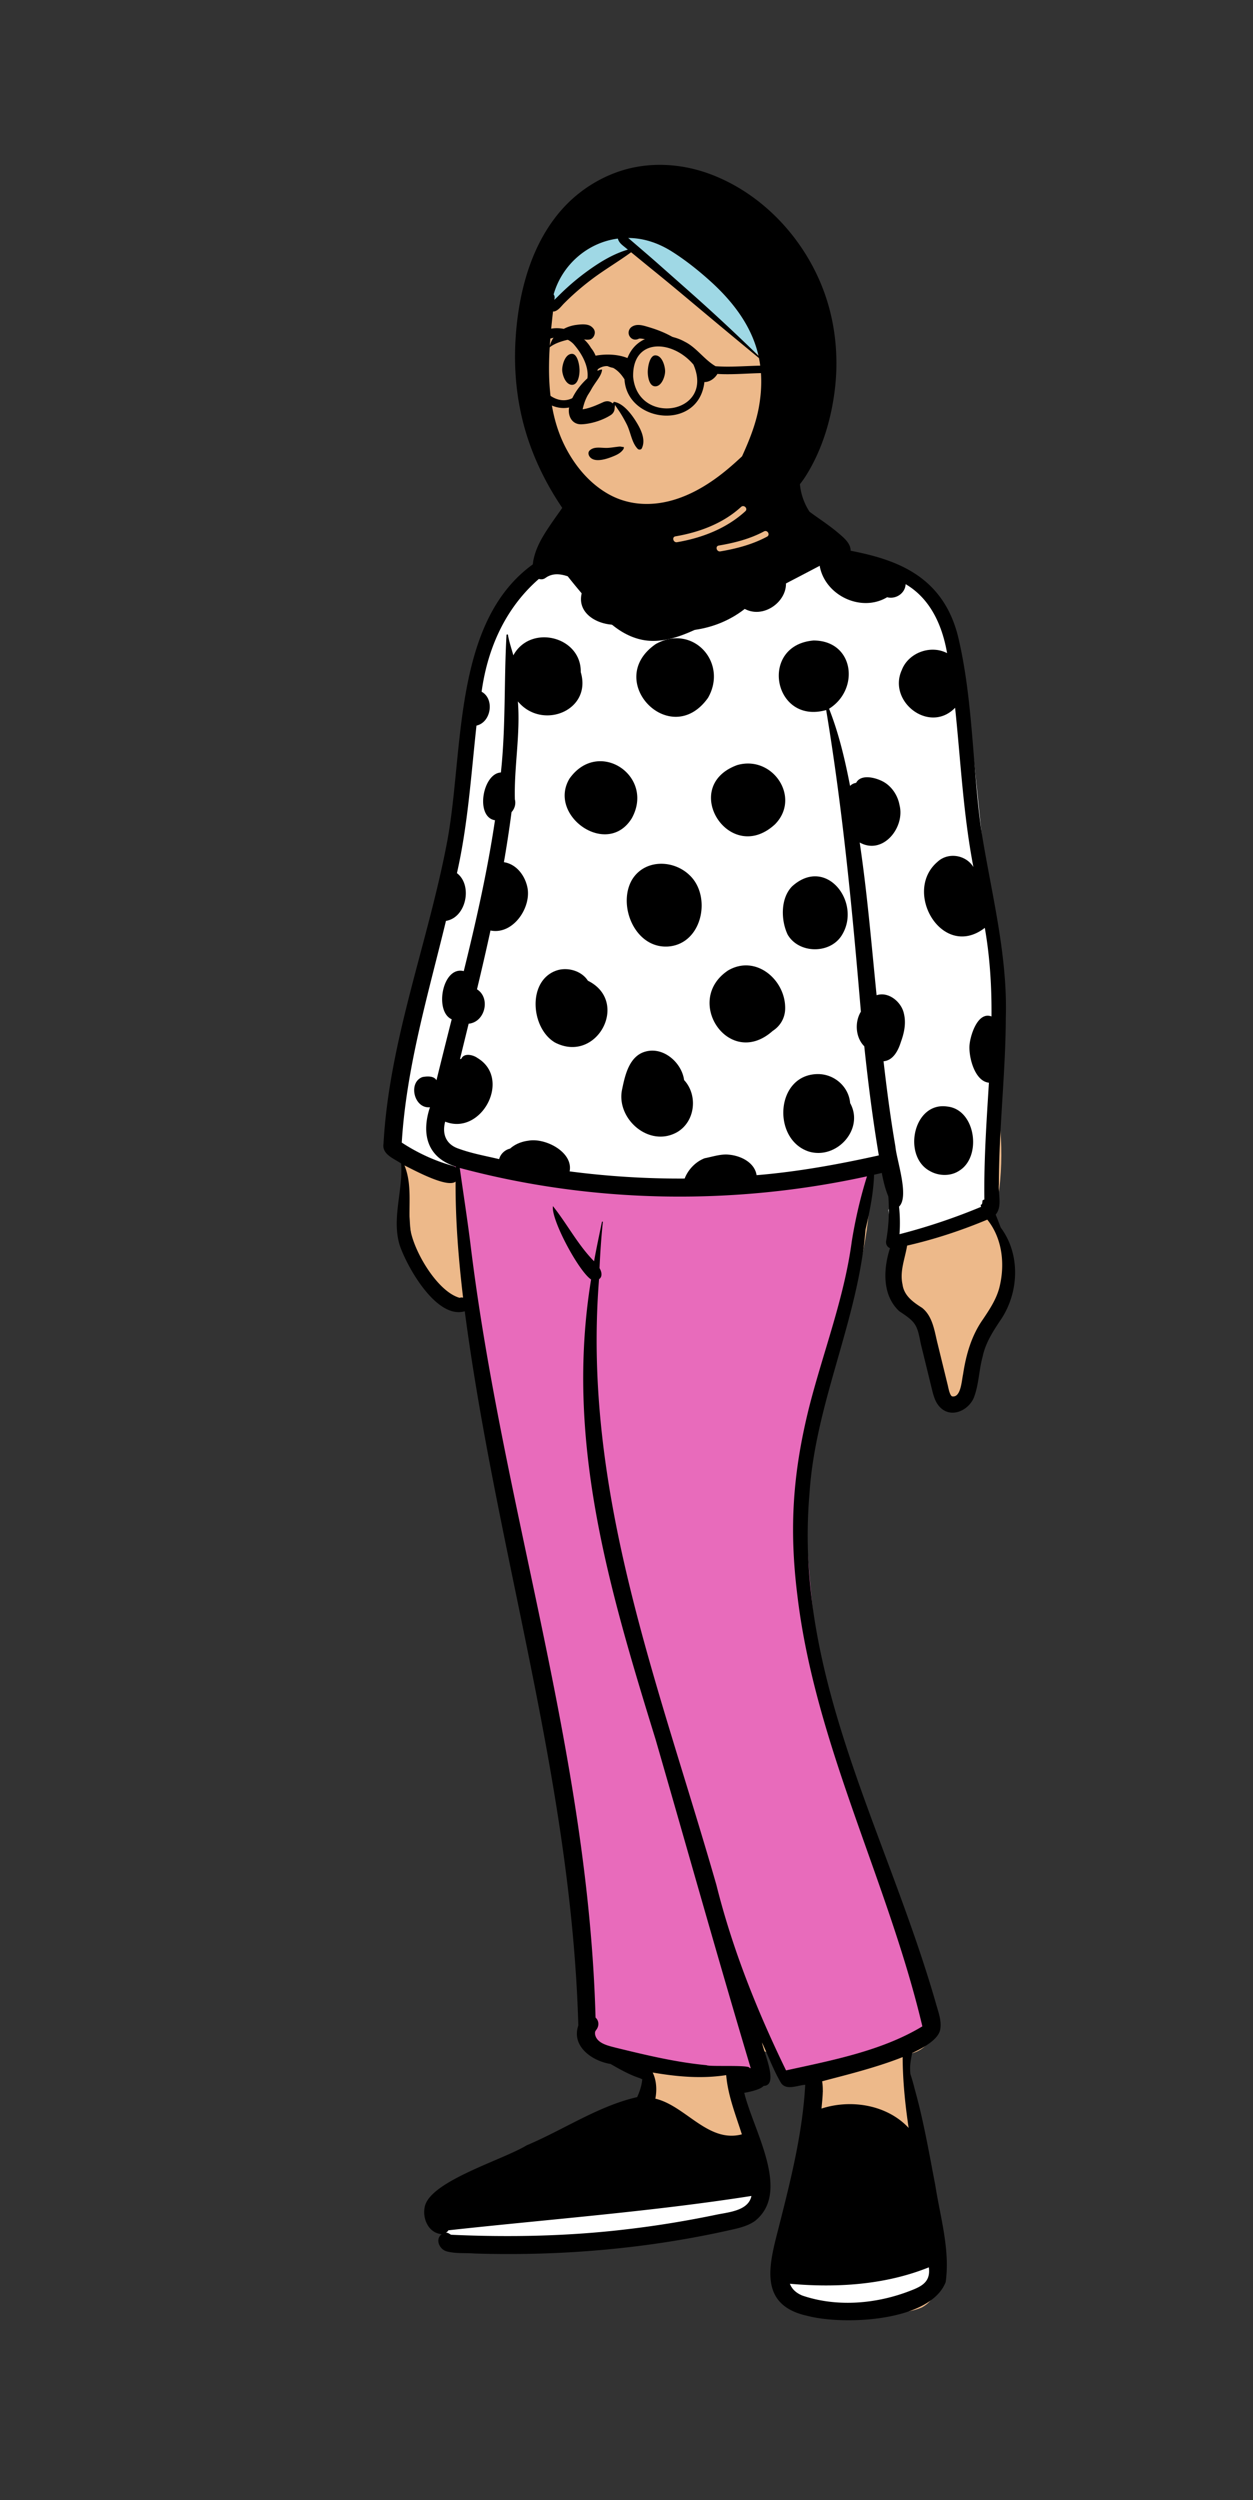 <svg xmlns="http://www.w3.org/2000/svg" fill="none" viewBox="0 0 515 1027">
  <rect x="0" y="0" width="515" height="1027" fill="#333333" stroke="none"/>
  <path fill="#EDB98A" fill-rule="evenodd" d="M166.242 436.708c3.261-29.455 8.193-59.667 20.648-86.949 4.28-35.28-2.931-85.808 29.838-109.598-.419-4.224 7.171-7.864 10.689-10.119 5.715-3.734 13.445-11.071 20.21-6.961 2.134-.65 7.397 2.01 9.819-3.758 2.482-5.907 2.121-17.753 4.1-18.834-.873-8.537 37.599-14.248 47.64-2.182 4.768 9.255-.708 12.201 10.042 24.367 4.748.291 9.276 1.492 13.655 3.138 3.615.498 7.211 1.105 10.791 1.736 45.659 4.215 49.111 37.916 53.158 74.107 3.465 48.615 18.516 97.048 12.009 146.046 3.596 17.52 3.833 36.216-.462 53.569 14.081 20.512 3.874 31.862-4.908 51.366-1.486 3.508-2.779 7.122-3.437 10.865.173 2.9.154 5.804-.357 8.682-1.49 6.56-12.453 5.643-12.941-.985-.857-4.352-.592-8.868-1.257-13.242.039.228.106.665.106.699-1.607-11.007-4.199-15.274-11.357-23.673-9.191-13.254-3.539-29.907-5.637-44.74-.574-4.956-1.335-9.847-1.843-14.813-3.1 1.818-6.468 3.335-9.988 4.283 2.217 17.069-1.64 34.218-5.929 50.728-11.608 42.531-26.998 86.204-20.313 130.837-.004-.022 7.288 36.477 13.047 54.494 6.964 22.847 12.57 45.735 22.422 67.642 5.276 15.769 16.439 30.729 16.006 47.705 3.854 5.684-3.086 12.515-9.201 12.497 0 7.697 4.075 22.199 4.075 22.199.64 5.377 3.397 12.223-.771 16.789 5.667 14.394 7.658 29.97 9.213 45.204.595 7.227 1.276 15.937-6.482 20.035-7.227 3.118-15.641 1.746-23.359 2.676-7.467.01-15.194 1.963-22.537.277-8.434-2.395-10.132-11.505-8.544-18.791 1.024-7.586 2.252-15.148 3.595-22.688 3.986-16.418 5.101-34.636 10.206-50.429-2.86-.534-5.73-1.972-7.67-4.068-4.93-.161-8.565-3.82-9.773-8.146-.872-2.789-4.625-3.362-7.153-4.249-.473 2.407-1.854 4.432-2.979 6.622.96 4.65-2.246 10.087-7.539 10.195-.765.732-1.475 1.481-2.256 2.179 6.019 8.834 10.483 18.809 11.614 29.33 1.362 8.07 2.787 21.001-7.925 23.39-4.044.532-8.396 1.564-12.359.096-4.419 1.977-9.116 2.925-13.873 3.771-20.389 3.431-40.053 3.143-60.611 5.447-5.424.753-27.157 2.977-30.774 0-4.412.9-1.744-2.381-3.6-5.447-1.479-2.303-5.427-6.712-2.878-7.989 5.347-2.301 10.086-6.828 14.978-9.397 22.863-12.975 72.175-35.072 71.833-35.694.068.441-.299-10.668-2.127-13.615-2.571-2.541-7.695-2.095-10.379-4.526-1.703.08-14.482-3.586-13.388-9.726 1.401-4.901-3.178-10.907 0-15.045-10.52-95.818-35-188.749-48.51-284.056-.299-.262-.594-.527-.893-.789-6.966 1.162-12.378-5.814-14.493-11.308-1.019-1.032-1.999-2.094-2.899-3.246-5.676-7.36-5.778-16.947-6.424-25.705-1.404-1.029-2.307-2.627-2.384-4.517-.225-5.629-.464-11.259-.701-16.885-.003 0-.003 0-.003-.003-1.748-2.798-1.986-5.948-1.488-9.156-.183-10.376-1.787-20.096 2.708-29.642Z" clip-rule="evenodd"/>
  <path fill="#fff" fill-rule="evenodd" d="m383.665 928.041-2.8 1.129c-15.99 6.449-34.756 8.444-55.386 6.639l-.625-.056-3.754-.342 1.348 3.51c1.064 2.77 3.167 4.772 6.167 6.077l.242.103.076.027c7.457 2.558 22.194 3.517 34.183 1.384 9.803-1.744 17.769-6.383 18.415-7.009 2.125-2.061 3-4.798 2.563-8.302l-.023-.176-.406-2.984Zm-72.529-25.558.669-3.298-3.334.522c-22.749 3.56-42.65 5.855-80.867 9.649l-18.873 1.873a2429.332 2429.332 0 0 0-24.088 2.504l-1.761.193-.603.968c-.06.096-.141.184-.238.259l-.06.042 1.392 4.292.178.114c.33.212.546.339.827.466l.096.042.395.17.429.02c24.99 1.135 48.594.503 71.128-2.097l.823-.096.944-.112c11.87-1.385 46.738-8.286 48.506-9.375 2.3-1.417 3.836-3.395 4.404-5.98l.033-.156ZM160.734 470.709c3.357 2.196 47.022 22.233 95.274 23.446 33.663.846 92.358-14.202 109.259-15.45 5.92-.437.879 17.332-.145 18.303.396 3.751 2.971 10.033 2.69 13.829 4.827-1.246 19.99-3.734 39.707-13.72 2.823-1.43 4.473-78.965-.03-117.49-6.23-53.294-9.462-102.004-14.054-104.699-.054 1.356 3.719-36.424-28.168-42.441-5.79-1.092-39.435-8.737-39.435-8.737-13.771 17.475-35.685 32.142-48.198 32.142-22.222 0-34.791-32.217-36.932-31.83-46.633 8.425-42.59 64.074-53.832 125.761-9.816 53.869-25.255 106.444-26.136 120.886Z" clip-rule="evenodd"/>
  <path fill="#E86BBB" d="m189.633 477.568-3.426-.917.75 5.322 2.348 16.24c.459 3.202 25.816 145.478 25.816 145.478s25.998 160.898 27.223 181.673c.057.969 1.603 14.441 3.342 15.576l.125.08.125.078c.557.342 4.766 3.315 22.308 6.154 9.93 1.607 42.793 4.638 42.793 4.638l-.102-2.902c-.09-2.472-.27-6.643-.385-9.582l-.031-.804-.048-1.346.056-.011c.704-.133 1.389.167 2.592 1.377 2.034 2.044 4.585 6.118 7.792 12.689l.919 1.891s47.838-12.352 58.231-18.583l.321-.194 1.457-.882-.533-2.252c-2.466-10.353-35.411-108.368-39.288-121.403l-.361-1.215-.205-.698c-5.316-18.095-14.986-99.447-8.108-123.793 12.519-44.313 23.325-93.727 24.85-98.754l.224-.733.227-.732 1.203-3.848-3.947.865c-54.518 11.945-111.462 10.975-164.657-2.985l-1.611-.427Z"/>
  <path fill="#000" fill-rule="evenodd" d="M309.416 197.284c-.105-.919-1.334-.905-1.451 0-1.293 10.933 3.037 23.486 13.686 28.581-7.985 7.032-13.605 16.434-23.187 21.744-20.104 13.059-49.157.84-53.628-22.192 4.962-1.135 14.208-1.039 15.714-6.819.728-.744 1.103-7.121 1.059-11.824.045-.875.073-1.75.103-2.619.076-.704.098-1.421.09-2.143-.016-1.566-2.366-1.535-2.465 0a78.53 78.53 0 0 0-.094 1.907c-.017.169-.04.338-.061.506-.323 1.171-.547 2.395-.811 3.507a83.47 83.47 0 0 1-.447 1.808c-.227 1.583-.632 3.131-1.327 4.596-1.847 3.895-6.401 7.24-10.891 7.276-.961.008-1.917-.133-2.88-.109-1.568.04-2.848.659-4.247 1.29-1.263.569-2.449.954-3.667.952-50.257 16.996-43.338 79.21-50.992 121.273-7.802 41.773-23.919 82.046-26.291 124.736-.711 4.427 4.192 6.07 7.234 8.164.811 11.138-3.89 22.411-.63 33.433 3.015 9.012 15.173 30.68 26.789 27.267 13.172 99.822 43.787 192.333 46.684 293.37-2.933 8.448 5.487 14.581 13.254 15.817l1.059.609c3.541 2.026 7.199 4.009 11.073 5.263.097.056.194.113.293.167.188.102.39.164.597.195-.217 2.586-1.036 5.015-2.093 7.376-16.114 3.707-30.267 13.44-45.42 19.804-9.775 5.996-39.613 14.658-41.879 25.191l-.06.32c-.911 4.719 1.634 10.541 7.023 10.988-2.813 2.076-.971 6.271 2.094 7.08 3.682.977 7.679.56 11.469.864 35.756 1.119 71.827-2.031 106.679-10.025 2.927-.674 5.976-1.555 8.442-3.298 15.125-11.938-.618-37.204-4.335-52.69a31.251 31.251 0 0 0 3.996-.896l.293-.088c1.275-.385 2.592-.846 3.582-1.744.041-.037.075-.078.113-.116 6.372-.09-.118-14.084-.691-17.827 2.59 5.499 4.704 11.369 7.806 16.605 2.135 3.229 6.818.989 9.963.762-1.046 19.142-5.627 37.804-10.332 56.35-3.821 15.399-10.38 33.905 11.265 38.586 14.909 3.895 50.434 2.407 56.789-13.872 1.874-13.254-2.23-26.686-4.26-39.748l-.356-1.858c-2.423-12.699-4.664-25.456-8.178-37.918-.483-2.029-1.078-4.018-1.719-5.992-.083-1.152-.144-2.306-.069-3.463.098-1.515.385-2.999.69-4.485.039-.189.074-.408.11-.643 6.277-2.888 10.939-6.154 11.54-9.68.616-3.344-.629-6.735-1.551-9.927l-.054-.188c-20.217-70.803-58.672-134.606-52.119-210.13 2.411-37.147 20.05-71.311 23.026-108.361 1.712-7.39 3.258-14.857 3.507-22.476 1.058-.248 2.123-.474 3.175-.746.617 3.294 1.398 6.561 2.678 9.636.493 6.079.177 12.225-.883 18.237-.245 1.385.432 2.59 1.577 3.033-2.751 8.55-3.294 19.273 3.8 25.896l.588.388c6.163 4.092 6.807 5.25 8.241 12.874l4.719 19.268c.592 2.385 1.301 4.815 3.005 6.687 4.525 4.968 11.727 1.726 14.06-3.57 2.129-5.425 2.113-11.397 3.668-16.985 1.182-5.771 4.46-10.7 7.708-15.539 7.262-11.109 7.841-26.576-.256-37.456-.707-1.8-1.355-3.572-2.106-5.343 2.802-3.278.999-8.441 1.321-12.452.005-3.312.066-6.624.167-9.934.591-19.552 2.61-38.982 2.684-58.535.785-26.354-6.169-51.881-10.2-77.729-3.467-25.524-3.282-51.547-8.954-76.775-10.554-49.516-69.781-30.638-79.801-50.151-3.028-4.883-4.383-10.439-5.028-16.06Zm72.346 734.056c.896 6.584-3.741 8.165-9.058 10.167-13.557 4.959-29.211 6.135-42.991 1.407-2.442-1.03-4.189-2.572-5.056-4.831 19.124 1.742 39.206.475 57.105-6.743Zm-72.91-29.322c-1.2 5.915-8.841 6.611-13.956 7.605-12.218 2.55-24.554 4.598-36.959 6.046-24.04 2.892-48.358 3.389-72.516 2.291-.652-.281-1.071-.821-1.895-.82l-.1.003c-.047 0-.091.004-.136.006a3.358 3.358 0 0 0 1-1.021c41.523-4.553 83.298-7.652 124.562-14.11Zm-40.594-50.706c9.972 1.727 20.152 2.638 30.221 1.068.68 8.311 3.906 16.383 6.443 24.336-13.912 3.667-23.12-11.726-35.565-14.657.705-3.677.455-7.541-1.099-10.747Zm102.79-6.355a.356.356 0 0 0-.044.21c.048 9.685 1.033 19.334 2.463 28.918-8.84-9.503-23.635-11.909-35.819-7.957l.053-.619c.313-3.508.781-7.101.208-10.578l.558-.155c6.285-1.73 21.062-5.199 32.581-9.819ZM188.965 479.752c54.434 14.574 112.378 15.488 167.38 3.438-2.743 8.773-4.803 17.707-6.258 26.761-3.119 23.289-11.71 45.298-17.498 67.989-6.677 26.779-8.268 49.329-4.944 76.684l.102.829c7.317 61.342 37.28 117.342 51.357 176.895-16.566 10.031-37.031 13.95-56.027 18.098-11.938-24.56-22.026-49.749-28.636-76.196-23.815-83.011-55.195-161.173-48.225-248.816 1.554-1.017 1.048-3.163.195-4.534.295-6.322.703-12.639 1.371-18.927.023-.213-.334-.255-.378-.051-1.105 5.386-2.265 10.759-3.236 16.171-6.693-6.794-11.021-15.285-16.906-22.656-.838 5.504 10.635 26.823 15.683 30.122-10.756 65.904 7.156 126.235 26.503 188.914 13.019 45.005 25.669 90.142 39.101 135.023-.163.001-.326.004-.489.009.807-1.483-16.288-.459-17.691-1.204-12.59-1.189-24.912-4.164-37.157-7.148l-1.502-.387c-3.051-.8-6.593-1.95-7.142-5.204l-.008-.41a.982.982 0 0 0-.019-.227l.088-.366a.916.916 0 0 0 .029-.17l.122-.181c.14-.201.271-.38.085-.175 1.383-1.508 1.508-3.839-.088-5.28-2.992-109.624-38.384-209.956-51.491-318.354-1.299-10.235-2.885-20.43-4.321-30.647Zm216.829 21.224c6.294 7.798 7.375 18.682 4.894 28.186-1.303 4.717-3.937 8.689-6.654 12.734-4.762 6.743-6.984 14.578-8.195 22.608l-.035.152c-.552 2.581-.895 9.702-4.551 8.901-.96-.616-1.42-3.322-1.757-4.737l-4.22-17.232c-1.221-4.989-1.954-10.918-6.282-14.371l-.511-.326c-3.536-2.268-6.984-4.898-7.539-9.318-1.218-5.417 1.047-10.661 1.893-15.927 11.287-2.576 22.306-6.211 32.957-10.67Zm-239.552-22.265.378.186c4.341 2.158 17.295 9.141 20.635 6.459-.079 15.962 1.203 31.845 3.081 47.678-.481-.105-.976-.093-1.419.069-9.418-2.6-19.651-20.358-20.44-29.483-.645-8.306 1.009-16.971-2.235-24.909Zm154.834-244.64.48-.633c5.099-6.69 7.959-9.08 16.776-5.51-1.185 1.463-1.743 3.423-1.238 5.453l.034.129c2.782 11.413 17.05 18.025 27.494 11.816 3.649.947 7.453-1.669 7.6-5.376 10.335 6.066 15.11 17.181 17.048 28.345-6.784-3.561-15.907-.162-18.614 6.92-5.935 12.943 11.36 26.408 21.907 15.509 2.285 21.831 3.357 43.831 7.52 65.435-3.085-5.06-10.44-6.25-14.826-2.087-14.362 12.363 2.156 40.449 19.517 27.06 2.104 12.026 2.847 24.223 2.748 36.39-5.563-2.138-8.609 7.45-9.012 11.508-.504 4.884 2.025 15.125 7.951 15.703l-.487 7.811c-.828 13.387-1.564 26.761-1.38 40.182-.298.074-.552.21-.764.385a7.821 7.821 0 0 1-.141 1.159c-.073.38-.315.582-.601.645l-.01.015c.013.268.066.538.167.792a247.96 247.96 0 0 1-33.543 11.243 63.32 63.32 0 0 0-.186-11.333c4.324-4.1-.995-18.985-1.505-24.77-1.998-11.591-3.519-23.255-4.863-34.934 4.014-.343 6.07-4.522 7.125-7.923 1.376-3.745 2.206-7.744 1.237-11.682-.983-4.688-6.25-9.168-11.218-7.517l-.313-3.14c-1.967-19.891-3.685-39.816-6.63-59.597 9.617 5.351 18.698-6.285 16.375-15.316-.68-3.834-3.021-7.549-6.476-9.541-3.056-1.751-9.372-3.486-11.376.367a4.278 4.278 0 0 0-2.482 1.25c-2.078-10.728-4.605-21.538-8.626-31.706 12.71-7.96 10.332-28.002-6.395-28.029-22.557 1.926-16.556 34.737 5.2 28.566 6.833 41.062 10.771 82.463 14.266 123.904-2.63 4.275-2.214 10.617 1.396 14.215 1.569 14.991 3.474 29.951 5.975 44.821-16.547 3.678-33.298 6.72-50.231 8.121-.814-5.222-6.512-8.009-11.436-8.428-3.26-.349-6.807.884-9.921 1.475-3.763 1.437-6.842 4.737-8.217 8.337-15.807.096-31.624-.9-47.284-2.942 1.581-7.854-9.884-13.842-16.865-12.619-2.794.341-5.519 1.396-7.613 3.277-2.044.433-3.967 2.194-4.474 4.313-5.544-1.315-11.223-2.316-16.58-4.269-5.256-1.719-6.974-6.033-5.612-11.132 14.866 5.936 27.479-17.615 13.294-26.135-1.816-1.34-5.6-2.207-6.664.327-.181.031-.361.07-.54.113 1.18-4.846 2.367-9.691 3.555-14.536 6.815-.649 9.091-10.618 3.431-14.12 1.925-8.037 3.793-16.089 5.547-24.165 9.34 1.92 17.082-9.662 15.105-18.029l-.063-.253c-1.116-4.548-4.51-9.02-9.525-9.776a488.575 488.575 0 0 0 3.135-20.571c1.291-1.371 1.87-3.415 1.367-5.224-.364-13.225 2.326-26.842 1.242-40.255 9.911 12.008 30.563 3.834 25.845-12.01.276-14.678-20.654-19.88-27.712-6.904-.756-2.768-1.727-5.522-2.203-8.376-.072-.328-.579-.262-.61.046l-.001.035c-1.052 18.77-.278 37.663-2.299 56.413-7.552.37-10.638 18.325-2.433 19.614-3.103 20.875-7.763 41.477-12.829 61.982-8.801-2.252-12.204 16.603-4.958 19.774a3543.407 3543.407 0 0 0-6.255 25.021l-.04-.018c-1.064-1.822-3.9-1.619-5.723-1.272-6.023 2.212-3.477 13.077 3.08 12.411-3.577 10.73-1.309 20.685 10.625 24.372l-.006.341a3.895 3.895 0 0 0-1.362-.673c-7.458-2.087-14.422-5.329-20.848-9.532 1.89-30.98 10.889-61.013 18.17-91.064 8.368-1.329 11.037-14.688 4.509-19.608 4.519-19.952 5.821-40.355 8.032-60.617 6.027-1.31 7.55-10.949 2.108-13.901 3.448-25.163 16.431-46.374 40.655-57.161a40.049 40.049 0 0 0 3.833 10.314 4.556 4.556 0 0 0-.476.054.96.96 0 0 1-.156.212c-1.312 1.338-2.153 2.843-2.686 4.454-.051.346-.109.692-.167 1.038.058.141.124.281.199.418-2.596 9.833 9.569 14.859 17.783 12.659 1.273-.249 2.105-.96 2.549-1.859 14.542 7.791 33.52 6.15 46.62-4.153 9.521 5.068 21.78-6.766 14.975-16.048Zm68.237 220.452c-13.914-2.039-18.465 20.242-7.251 26.428 3.616 2.139 8.588 2.325 12.148-.039 9.479-5.719 6.843-25.214-4.897-26.389Zm-52.962-13.332c-17.708-.076-19.222 26.993-3.777 31.867 11.487 3.303 22.738-9.377 16.848-19.95-.545-6.577-6.258-11.821-13.071-11.917Zm-55.177 2.456c-.921-6.992-8.28-13.673-15.686-11.748-6.787 1.704-8.557 9.585-9.761 15.422-2.736 12.086 11.047 24.339 22.66 17.683 7.419-4.409 8.503-15.2 2.787-21.357Zm-39.549-40.808c-2.482-3.923-8.042-5.651-12.582-4.284-12.45 3.947-10.971 23.758-.952 29.664 17.21 8.941 30.936-16.765 13.534-25.38Zm81.089 11.575c.291-11.773-11.947-22.49-23.443-15.798-18.607 12.377.448 40.773 18.301 24.858 3.182-2.038 5.062-5.346 5.142-9.06Zm23.148-30.039c8.612-13.313-6.178-33.049-20.293-20.293-4.841 4.932-4.625 13.976-1.822 19.839 4.559 7.833 17.219 8.016 22.115.454Zm-62.532-24.966c-6.72-6.405-18.463-6.472-23.57 1.979-6.053 10.424 1.171 28.258 14.815 27.41 14.177-.998 18.06-20.779 8.755-29.389Zm35.212-20.815c10.784-10.965-.925-28.554-15.551-24.319-23.902 8.73-3.158 41.58 15.551 24.319Zm-58.867-2.474c9.605-17.392-13.728-33.029-25.603-16.289-9.108 15.161 15.481 32.663 25.603 16.289Zm31.329-49.474c8.311-14.496-6.212-30.604-21.472-22.096-21.715 14.969 6.08 43.757 21.472 22.096Z" clip-rule="evenodd"/>
  <path fill="#EDB98A" fill-rule="evenodd" d="M269.267 88.992c-47.008 1.487-49.843 23.797-49.843 61.212 0 37.415 24.385 60.991 33.365 65.108 8.979 4.117 32.622 21.8 53.959 13.651 21.337-8.149 15.158-42.576 15.158-57.369s-5.632-84.089-52.639-82.602Z" clip-rule="evenodd"/>
  <path fill="#9FD8E5" fill-rule="evenodd" d="M314.702 148.369c-9.72-39.6-27.463-58.921-53.23-57.962-38.651 1.438-38.243 40.8-35.818 37.211 1.584-2.344 12.675-10.536 33.274-24.574l1.274-.866 54.5 46.191Z" clip-rule="evenodd"/>
  <path fill="#000" fill-rule="evenodd" d="M250.197 203.024c8.632 4.815 18.517 5.003 27.802 1.972 5.569-1.812 10.675-4.615 15.454-7.967 4.156-2.917 7.867-6.153 11.543-9.59 3.026-6.668 5.721-13.324 6.983-20.58 1.131-6.513 1.281-13.275-.031-19.775-9.701-7.973-19.342-16.012-28.971-24.076-4.903-4.107-9.819-8.191-14.794-12.211-2.527-2.041-5.029-4.113-7.546-6.163l-1.243-1.011c-5.197 3.801-10.768 7.059-15.928 10.922a109.277 109.277 0 0 0-7.83 6.45 102.356 102.356 0 0 0-3.841 3.673c-1.143 1.149-2.246 2.796-3.867 3.23a1.564 1.564 0 0 1-.627.044c-2.168 18.961-3.708 39.435 5.578 56.655 4.05 7.511 9.794 14.227 17.318 18.427Zm56.157 6.969c1.189-1.088-.583-2.849-1.766-1.766-7.435 6.805-17.155 10.412-26.973 12.082-1.584.27-.909 2.675.664 2.407 10.25-1.743 20.325-5.63 28.075-12.723Zm8.922 10.441c1.419-.761.155-2.915-1.261-2.156-5.793 3.104-12.146 4.717-18.591 5.806-1.585.268-.908 2.673.664 2.407 6.664-1.126 13.202-2.85 19.188-6.057ZM291.7 115.26c-4.806-4.31-9.972-8.411-15.428-11.871-5.522-3.502-11.553-5.596-18.071-5.646.456.366.89.771 1.331 1.148 1.23 1.052 2.458 2.11 3.685 3.165 2.455 2.113 4.916 4.222 7.34 6.369 4.772 4.232 9.56 8.442 14.322 12.683a786.084 786.084 0 0 1 26.875 25.049c-.047-.209-.097-.418-.147-.627-2.901-12.108-10.793-22.098-19.907-30.27Zm-37.677-16.99a1.456 1.456 0 0 1-.066-.27c-12.509 1.628-22.956 10.824-26.41 22.933.3.418.466.914.403 1.441l-.093.799c.427-.424.868-.82 1.242-1.198a102.585 102.585 0 0 1 3.836-3.683 97.713 97.713 0 0 1 8.404-6.858c5.106-3.708 10.635-7.115 16.722-8.894-.4-.328-.8-.656-1.203-.98-1.202-.977-2.317-1.782-2.835-3.29Zm-22.425-12.947c7.68-8.385 18.314-14.526 29.514-16.66 10.694-2.042 21.765-.697 31.869 3.27 21.141 8.3 37.821 26.553 45.633 47.705 4.553 12.323 6.046 25.832 4.678 38.877-1.362 12.984-5.275 26.394-12.396 37.441a36.177 36.177 0 0 1-2.117 2.921c.334 3.813 1.608 7.552 3.613 10.803.108.175.222.346.334.517 2.053 1.536 4.183 2.978 6.262 4.466 1.802 1.29 3.585 2.612 5.279 4.041 1.6 1.348 3.457 2.85 4.54 4.67.887 1.491 1.25 3.517.038 4.939-1.459 1.713-3.932 1.109-5.909 1.109-.169 0-.338.004-.507.006-.594.372-1.205.709-1.798 1.023a2404.918 2404.918 0 0 1-18.011 9.428c-11.981 6.219-23.912 12.689-36.138 18.415-5.666 2.655-11.731 4.977-18.077 4.968-5.953-.01-11.334-2.372-15.982-5.964-5.296-4.091-9.725-9.287-14.023-14.379a255.807 255.807 0 0 1-5.053-6.192c-3.173-1.058-6.321-1.367-9.151.674-2.27 1.638-5.262-.59-5.315-3.049-.019-.873.018-1.735.112-2.584.568-5.243 3.136-9.986 6.028-14.385 1.58-2.407 3.244-4.769 4.919-7.11a64.28 64.28 0 0 0 1.155-1.666c-6.724-9.892-12.058-20.861-15.338-32.324-3.445-12.061-4.616-24.568-3.848-37.066 1.181-19.155 6.44-39.427 19.689-53.894Z" clip-rule="evenodd"/>
  <path fill="#000" fill-rule="evenodd" d="M245.701 188.999c2 .017 4.249-.732 5.753-1.318l.392-.155c1.302-.52 2.638-1.116 3.635-2.118.319-.325.659-.693.831-1.081.101-.227.143-.461.045-.695a12.39 12.39 0 0 1-1.025-.14c-.154-.028-.302-.057-.415-.058-.417-.003-.83.05-1.242.102l-.179.023c-.321.039-.641.082-.96.125-.927.124-1.85.247-2.791.292-.679.033-1.391-.005-2.11-.044-1.864-.102-3.791-.24-5.227 1.062-.376.341-.534.77-.534 1.208 0 .531.225 1.073.567 1.497.775.961 1.968 1.29 3.26 1.3Zm-10.908-16.764c.87 1.302 2.32 2.139 4.307 2.048 3.948-.18 8.661-1.665 11.968-3.813.861-.559 1.42-1.453 1.52-2.411l.178-1.704.963 1.419c.1.148.202.295.303.442.279.407.557.813.82 1.229a54.789 54.789 0 0 1 2.774 4.906c.594 1.199 1.029 2.54 1.465 3.893.736 2.284 1.447 4.53 3.019 6.136.238.242.604.329.938.286.295-.037.584-.182.726-.469 1.879-3.809-.649-8.4-2.699-11.592l-.216-.333c-1.901-2.884-5.006-6.701-8.561-7.22l-.407.648-.592-.394c-.968-.644-2.245-.614-3.364-.11l-1.119.503c-2.082.932-4.136 1.792-6.389 2.263a21.336 21.336 0 0 1-.958.174c.033-.153.069-.305.106-.457.038-.161.076-.322.117-.483.043-.166.088-.331.134-.495.18-.655.384-1.305.626-1.941.91-2.39 2.362-4.625 3.775-6.757l.166-.251c.203-.306.425-.624.654-.954 1.102-1.582 2.324-3.299 2.411-5.023-1.463.092-2.687.998-3.764 1.787a28.579 28.579 0 0 0-4.092 3.663c-2.412 2.608-4.576 5.942-5.525 9.388-.543 1.973-.304 4.097.716 5.622Zm38.579-19.66v-.07c-.004-1.99-1.167-6.534-4.04-6.534-1.795 0-2.884 3.093-3.073 6.28l-.007.13c-.083 1.982.463 6.314 3.08 6.314 2.646 0 4.013-4.103 4.04-6.12Zm-42.301-.624v-.07c.004-1.99 1.167-6.534 4.04-6.534 1.75 0 2.83 2.94 3.057 6.041l.016.239c.113 1.915-.397 6.444-3.073 6.444-2.646 0-4.013-4.103-4.04-6.12Zm32.625-12.843c.38.044.759.103 1.138.163a52.71 52.71 0 0 1 3.295.631 65.62 65.62 0 0 1 6.145 1.722c1.888.623 3.746 1.327 5.603 2.031l.297.113c.656.249 1.31.527 1.965.807.998.425 2.001.853 3.024 1.176-2.695-3.715-6.848-6.468-10.844-8.438-2.28-1.124-4.699-2.031-7.132-2.773l-1.354-.406c-1.996-.587-4.177-1.129-6.051.041a2.976 2.976 0 0 0-1.363 1.96c-.146.763.02 1.581.548 2.263.461.595 1.034.933 1.645 1.05.673.128 1.387-.013 2.037-.359.521-.039.675-.025.829-.008l.218.027Zm-30.014.378a16.389 16.389 0 0 1 4.027-.364c.62.018 1.219.114 1.817.21.928.149 1.853.303 2.853.122.522-.094.966-.399 1.31-.796a3.302 3.302 0 0 0 .752-1.622c.088-.583 0-1.093-.216-1.543-.256-.532-.686-.981-1.207-1.373-1.574-1.189-4.276-.903-6.134-.663-1.836.238-3.663.806-5.286 1.708a12.769 12.769 0 0 0-4.08 3.555c-.916 1.235-1.347 2.657-1.793 4.104 2.096-1.752 5.302-2.764 7.957-3.338Z" clip-rule="evenodd"/>
  <path fill="#000" fill-rule="evenodd" d="M220.956 154.606c.885 2.402 2.232 4.902 3.88 6.923 6.664 5.628 13.14 2.512 16.428-5.115 1.25-5.389-2.068-11.195-5.583-15.16-5.076-5.073-13.361-2.41-15.695 3.621a18.502 18.502 0 0 0-.269 2.338c.049 2.524.354 4.682 1.239 7.081m64.06-4.531c-8.779-10.413-25.204-10.97-24.785 5.056 1.886 20.286 33.644 15.307 24.785-5.056Zm-66.821-8.687c.308-.519.649-1.022 1.022-1.503.138-.081.217-.807.723-.86 6.769-7.446 18.66-3.222 22.956 4.197a12.131 12.131 0 0 1 1.897 3.197c4.233-.774 9.169-.624 13.106.97 3.904-10.164 15.724-11.072 23.513-6.729 4.844 2.376 7.986 7.351 12.697 10.084 11.076.795 22.963-1.679 33.839 1.091 8.578 1.778 1.407 6.109-.031 3.219-10.254-3.021-22.402-.468-33.049-1.149-1.107 1.867-3.23 3.395-5.346 3.33-2.285 20.197-31.825 16.848-32.844-1.106-1.156-1.822-2.593-3.566-4.651-4.701-.787-.163-1.548-.374-2.244-.701-1.188-.168-3.02.335-4.113 1.322-3.746 22.411-25.328 19.801-29.185.167-.076-.078-.291-.37-.455-.84-1.32-1.74-4.552-2.387-4.036-5.325.46-2.939 4.182-2.904 6.201-4.663Z" clip-rule="evenodd"/>
</svg>
